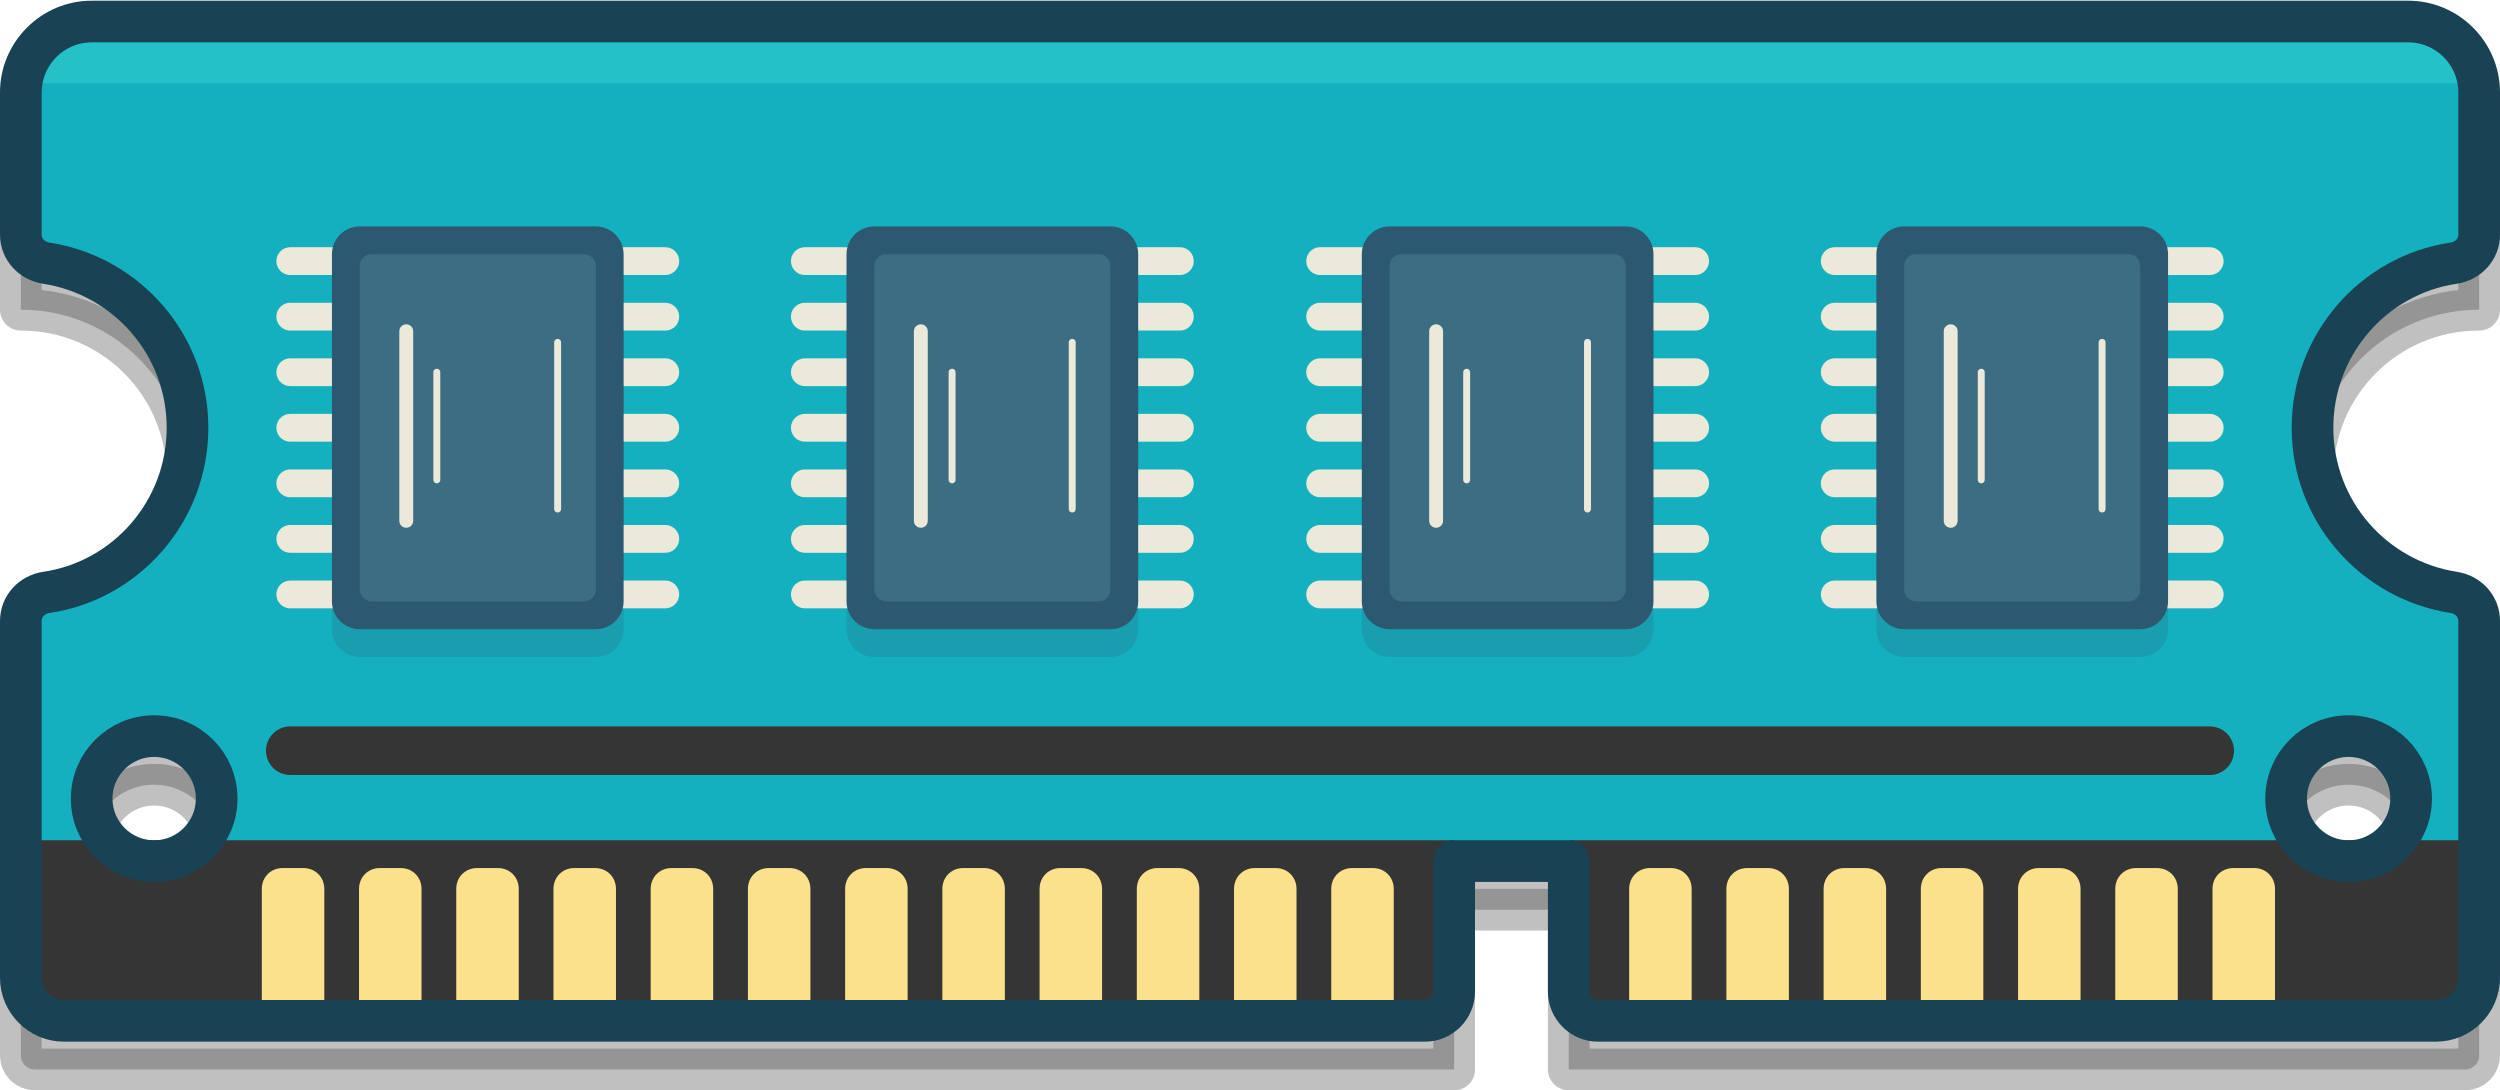 <svg height="157" viewBox="0 0 360 157" width="360" xmlns="http://www.w3.org/2000/svg"><g fill="none" fill-rule="evenodd" transform="translate(3 3)"><g fill-rule="nonzero"><path d="m354 41.6v-28.6c0-3.3-2.7-6-6-6h-342c-3.3 0-6 2.7-6 6v28.6c13.3 0 24 10.7 24 24s-10.7 24-24 24v59.4c0 1.1.9 2 2 2h204.4v-23h16.5v23h129.1c1.1 0 2-.9 2-2v-59.4c-13.3 0-24-10.7-24-24s10.7-24 24-24zm-334.8 86.4c-5 0-9-4-9-9s4-9 9-9 9 4 9 9-4 9-9 9zm316-18c5 0 9 4 9 9s-4 9-9 9-9-4-9-9 4-9 9-9z" style="stroke:#353535;stroke-width:6;fill:#353535;opacity:.31;stroke-linecap:round;stroke-linejoin:round"/><path d="m354 34.6v-28.6c0-3.3-2.7-6-6-6h-342c-3.3 0-6 2.7-6 6v28.6c13.3 0 24 10.7 24 24s-10.7 24-24 24v59.4c0 1.1.9 2 2 2h204.4v-23h16.5v23h129.1c1.1 0 2-.9 2-2v-59.4c-13.3 0-24-10.7-24-24s10.7-24 24-24zm-334.8 86.4c-5 0-9-4-9-9s4-9 9-9 9 4 9 9-4 9-9 9zm316-18c5 0 9 4 9 9s-4 9-9 9-9-4-9-9 4-9 9-9z" fill="#14b0bf"/><path d="m354 9v-5.4c0-2-2.7-3.6-6-3.6h-342c-3.3 0-6 1.6-6 3.6v5.4z" fill="#24c1c9"/><path d="m223 118h131v26h-131z" fill="#353535"/></g><path d="m38.8 105.1h276.4" stroke="#353535" stroke-linecap="round" stroke-linejoin="round" stroke-width="7"/><circle cx="335.2" cy="112" r="9" stroke="#194254" stroke-linecap="round" stroke-linejoin="round" stroke-width="6"/><path d="m0 118h206.4v26h-206.4z" fill="#353535" fill-rule="nonzero"/><g fill="#fce18d" fill-rule="nonzero"><path d="m8.8 22h-7.2c-.5 0-.9-.4-.9-.9v-18.1c0-1.7 1.3-3 3-3h3c1.7 0 3 1.3 3 3v18.1c.1.5-.3.9-.9.9z" transform="translate(188 122)"/><path d="m8.8 22h-7.2c-.5 0-.9-.4-.9-.9v-18.1c0-1.7 1.3-3 3-3h3c1.7 0 3 1.3 3 3v18.1c.1.5-.3.9-.9.9z" transform="translate(174 122)"/><path d="m8.8 22h-7.2c-.5 0-.9-.4-.9-.9v-18.1c0-1.7 1.3-3 3-3h3c1.7 0 3 1.3 3 3v18.1c.1.5-.3.9-.9.9z" transform="translate(160 122)"/><path d="m8.8 22h-7.2c-.5 0-.9-.4-.9-.9v-18.1c0-1.7 1.3-3 3-3h3c1.7 0 3 1.3 3 3v18.1c.1.5-.3.9-.9.9z" transform="translate(146 122)"/><path d="m8.8 22h-7.2c-.5 0-.9-.4-.9-.9v-18.1c0-1.7 1.3-3 3-3h3c1.7 0 3 1.3 3 3v18.1c.1.5-.3.9-.9.9z" transform="translate(132 122)"/><path d="m8.8 22h-7.2c-.5 0-.9-.4-.9-.9v-18.1c0-1.7 1.3-3 3-3h3c1.7 0 3 1.3 3 3v18.1c.1.5-.3.9-.9.9z" transform="translate(118 122)"/><path d="m8.8 22h-7.2c-.5 0-.9-.4-.9-.9v-18.1c0-1.7 1.3-3 3-3h3c1.7 0 3 1.3 3 3v18.1c.1.5-.3.9-.9.9z" transform="translate(104 122)"/><path d="m8.8 22h-7.2c-.5 0-.9-.4-.9-.9v-18.1c0-1.7 1.3-3 3-3h3c1.7 0 3 1.3 3 3v18.1c.1.5-.3.9-.9.9z" transform="translate(90 122)"/><path d="m8.8 22h-7.2c-.5 0-.9-.4-.9-.9v-18.1c0-1.7 1.3-3 3-3h3c1.7 0 3 1.3 3 3v18.1c.1.5-.3.9-.9.9z" transform="translate(76 122)"/><path d="m8.8 22h-7.2c-.5 0-.9-.4-.9-.9v-18.1c0-1.7 1.3-3 3-3h3c1.7 0 3 1.3 3 3v18.1c.1.5-.3.9-.9.9z" transform="translate(62 122)"/><path d="m8.8 22h-7.2c-.5 0-.9-.4-.9-.9v-18.1c0-1.7 1.3-3 3-3h3c1.7 0 3 1.3 3 3v18.1c.1.5-.3.9-.9.9z" transform="translate(48 122)"/><path d="m8.8 22h-7.2c-.5 0-.9-.4-.9-.9v-18.1c0-1.7 1.3-3 3-3h3c1.7 0 3 1.3 3 3v18.1c.1.5-.3.9-.9.9z" transform="translate(34 122)"/></g><g fill="#fce18d" fill-rule="nonzero"><path d="m9.6 22h-9v-19c0-1.7 1.3-3 3-3h3c1.7 0 3 1.3 3 3z" transform="translate(315 122)"/><path d="m9.6 22h-9v-19c0-1.7 1.3-3 3-3h3c1.7 0 3 1.3 3 3z" transform="translate(301 122)"/><path d="m9.6 22h-9v-19c0-1.7 1.3-3 3-3h3c1.7 0 3 1.3 3 3z" transform="translate(287 122)"/><path d="m9.6 22h-9v-19c0-1.7 1.3-3 3-3h3c1.7 0 3 1.3 3 3z" transform="translate(273 122)"/><path d="m9.6 22h-9v-19c0-1.7 1.3-3 3-3h3c1.7 0 3 1.3 3 3z" transform="translate(259 122)"/><path d="m9.6 22h-9v-19c0-1.7 1.3-3 3-3h3c1.7 0 3 1.3 3 3z" transform="translate(245 122)"/><path d="m9.6 22h-9v-19c0-1.7 1.3-3 3-3h3c1.7 0 3 1.3 3 3z" transform="translate(231 122)"/></g><path d="m330 58.6c0-12 8.8-22 20.3-23.7 2.1-.3 3.7-2 3.7-4.1v-20.5c0-5.6-4.6-10.2-10.2-10.2h-333.6c-5.6 0-10.2 4.6-10.2 10.2v20.5c0 2.1 1.6 3.8 3.7 4.1 11.5 1.8 20.3 11.7 20.3 23.7s-8.8 22-20.3 23.7c-2.1.3-3.7 2-3.7 4.1v51.4c0 3.4 2.8 6.2 6.2 6.2h196c2.3 0 4.2-1.9 4.2-4.2v-18.8h16.5v18.8c0 2.3 1.9 4.2 4.2 4.2h120.7c3.4 0 6.2-2.8 6.2-6.2v-51.4c0-2.1-1.6-3.8-3.7-4.1-11.5-1.8-20.3-11.7-20.3-23.7z" stroke="#194254" stroke-linecap="round" stroke-linejoin="round" stroke-width="6"/><circle cx="19.2" cy="112" r="9" stroke="#194254" stroke-linecap="round" stroke-linejoin="round" stroke-width="6"/><g transform="translate(38 29)"><path d="m44.8 62.6h-34c-2.2 0-4-1.8-4-4v-50c0-2.2 1.8-4 4-4h34c2.2 0 4 1.8 4 4v50c0 2.2-1.8 4-4 4z" fill="#2c5871" fill-rule="nonzero" opacity=".2"/><g stroke="#eae9da" stroke-linecap="round" stroke-linejoin="round" stroke-width="4"><path d="m.8.6h6" transform="translate(0 53)"/><path d="m.8.6h6" transform="translate(0 45)"/><path d="m.8.6h6" transform="translate(0 37)"/><path d="m.8.6h6" transform="translate(0 29)"/><path d="m.8.6h6" transform="translate(0 21)"/><path d="m.8.6h6" transform="translate(0 13)"/><path d="m.8.6h6" transform="translate(0 5)"/></g><g stroke="#eae9da" stroke-linecap="round" stroke-linejoin="round" stroke-width="4"><path d="m.8.6h6" transform="translate(48 53)"/><path d="m.8.6h6" transform="translate(48 45)"/><path d="m.8.6h6" transform="translate(48 37)"/><path d="m.8.6h6" transform="translate(48 29)"/><path d="m.8.6h6" transform="translate(48 21)"/><path d="m.8.6h6" transform="translate(48 13)"/><path d="m.8.6h6" transform="translate(48 5)"/></g><path d="m44.8 58.6h-34c-2.2 0-4-1.8-4-4v-50c0-2.2 1.8-4 4-4h34c2.2 0 4 1.8 4 4v50c0 2.2-1.8 4-4 4z" fill="#2c5871" fill-rule="nonzero"/><path d="m10.8 52.9v-46.6c0-1 .8-1.7 1.7-1.7h30.6c1 0 1.7.8 1.7 1.7v46.6c0 1-.8 1.7-1.7 1.7h-30.6c-.9 0-1.7-.8-1.7-1.7z" fill="#3d6d82" fill-rule="nonzero"/><g stroke="#eae9da" stroke-linecap="round" stroke-linejoin="round"><path d="m17.5 15.7v13.9 13.4" stroke-width="2"/><path d="m21.9 21.6v15.5"/><path d="m39.3 17.3v24"/></g></g><g transform="translate(112 29)"><path d="m44.9 62.6h-34c-2.2 0-4-1.8-4-4v-50c0-2.2 1.8-4 4-4h34c2.2 0 4 1.8 4 4v50c0 2.2-1.7 4-4 4z" fill="#2c5871" fill-rule="nonzero" opacity=".2"/><g stroke="#eae9da" stroke-linecap="round" stroke-linejoin="round" stroke-width="4"><path d="m.9.6h6" transform="translate(0 53)"/><path d="m.9.6h6" transform="translate(0 45)"/><path d="m.9.6h6" transform="translate(0 37)"/><path d="m.9.6h6" transform="translate(0 29)"/><path d="m.9.6h6" transform="translate(0 21)"/><path d="m.9.6h6" transform="translate(0 13)"/><path d="m.9.6h6" transform="translate(0 5)"/></g><g stroke="#eae9da" stroke-linecap="round" stroke-linejoin="round" stroke-width="4"><path d="m.9.6h6" transform="translate(48 53)"/><path d="m.9.6h6" transform="translate(48 45)"/><path d="m.9.6h6" transform="translate(48 37)"/><path d="m.9.6h6" transform="translate(48 29)"/><path d="m.9.6h6" transform="translate(48 21)"/><path d="m.9.6h6" transform="translate(48 13)"/><path d="m.9.6h6" transform="translate(48 5)"/></g><path d="m44.9 58.6h-34c-2.2 0-4-1.8-4-4v-50c0-2.2 1.8-4 4-4h34c2.2 0 4 1.8 4 4v50c0 2.2-1.7 4-4 4z" fill="#2c5871" fill-rule="nonzero"/><path d="m10.9 52.9v-46.6c0-1 .8-1.7 1.7-1.7h30.6c1 0 1.7.8 1.7 1.7v46.6c0 1-.8 1.7-1.7 1.7h-30.6c-.9 0-1.7-.8-1.7-1.7z" fill="#3d6d82" fill-rule="nonzero"/><g stroke="#eae9da" stroke-linecap="round" stroke-linejoin="round"><path d="m17.6 15.7v13.9 13.4" stroke-width="2"/><path d="m22.1 21.6v15.5"/><path d="m39.4 17.3v24"/></g></g><g transform="translate(187 29)"><path d="m44.1 62.6h-34c-2.2 0-4-1.8-4-4v-50c0-2.2 1.8-4 4-4h34c2.2 0 4 1.8 4 4v50c0 2.2-1.8 4-4 4z" fill="#2c5871" fill-rule="nonzero" opacity=".2"/><g stroke="#eae9da" stroke-linecap="round" stroke-linejoin="round" stroke-width="4"><path d="m.1.6h6" transform="translate(0 53)"/><path d="m.1.6h6" transform="translate(0 45)"/><path d="m.1.6h6" transform="translate(0 37)"/><path d="m.1.6h6" transform="translate(0 29)"/><path d="m.1.6h6" transform="translate(0 21)"/><path d="m.1.6h6" transform="translate(0 13)"/><path d="m.1.6h6" transform="translate(0 5)"/></g><g stroke="#eae9da" stroke-linecap="round" stroke-linejoin="round" stroke-width="4"><path d="m.1.6h6" transform="translate(48 53)"/><path d="m.1.6h6" transform="translate(48 45)"/><path d="m.1.6h6" transform="translate(48 37)"/><path d="m.1.6h6" transform="translate(48 29)"/><path d="m.1.6h6" transform="translate(48 21)"/><path d="m.1.6h6" transform="translate(48 13)"/><path d="m.1.6h6" transform="translate(48 5)"/></g><path d="m44.1 58.6h-34c-2.2 0-4-1.8-4-4v-50c0-2.2 1.8-4 4-4h34c2.2 0 4 1.8 4 4v50c0 2.2-1.8 4-4 4z" fill="#2c5871" fill-rule="nonzero"/><path d="m10.1 52.9v-46.6c0-1 .8-1.7 1.7-1.7h30.6c1 0 1.7.8 1.7 1.7v46.6c0 1-.8 1.7-1.7 1.7h-30.6c-1 0-1.7-.8-1.7-1.7z" fill="#3d6d82" fill-rule="nonzero"/><g stroke="#eae9da" stroke-linecap="round" stroke-linejoin="round"><path d="m16.8 15.7v13.9 13.4" stroke-width="2"/><path d="m21.2 21.6v15.5"/><path d="m38.6 17.3v24"/></g></g><g transform="translate(261 29)"><path d="m44.2 62.6h-34c-2.2 0-4-1.8-4-4v-50c0-2.2 1.8-4 4-4h34c2.2 0 4 1.8 4 4v50c0 2.2-1.8 4-4 4z" fill="#2c5871" fill-rule="nonzero" opacity=".2"/><g stroke="#eae9da" stroke-linecap="round" stroke-linejoin="round" stroke-width="4"><path d="m.2.6h6" transform="translate(0 53)"/><path d="m.2.6h6" transform="translate(0 45)"/><path d="m.2.6h6" transform="translate(0 37)"/><path d="m.2.6h6" transform="translate(0 29)"/><path d="m.2.6h6" transform="translate(0 21)"/><path d="m.2.6h6" transform="translate(0 13)"/><path d="m.2.6h6" transform="translate(0 5)"/></g><g stroke="#eae9da" stroke-linecap="round" stroke-linejoin="round" stroke-width="4"><path d="m.2.6h6" transform="translate(48 53)"/><path d="m.2.6h6" transform="translate(48 45)"/><path d="m.2.6h6" transform="translate(48 37)"/><path d="m.2.6h6" transform="translate(48 29)"/><path d="m.2.6h6" transform="translate(48 21)"/><path d="m.2.6h6" transform="translate(48 13)"/><path d="m.2.6h6" transform="translate(48 5)"/></g><path d="m44.2 58.6h-34c-2.2 0-4-1.8-4-4v-50c0-2.2 1.8-4 4-4h34c2.2 0 4 1.8 4 4v50c0 2.2-1.8 4-4 4z" fill="#2c5871" fill-rule="nonzero"/><path d="m10.2 52.9v-46.6c0-1 .8-1.7 1.7-1.7h30.6c1 0 1.7.8 1.7 1.7v46.6c0 1-.8 1.7-1.7 1.7h-30.6c-1 0-1.7-.8-1.7-1.7z" fill="#3d6d82" fill-rule="nonzero"/><g stroke="#eae9da" stroke-linecap="round" stroke-linejoin="round"><path d="m16.9 15.7v13.9 13.4" stroke-width="2"/><path d="m21.3 21.6v15.5"/><path d="m38.7 17.3v24"/></g></g></g></svg>